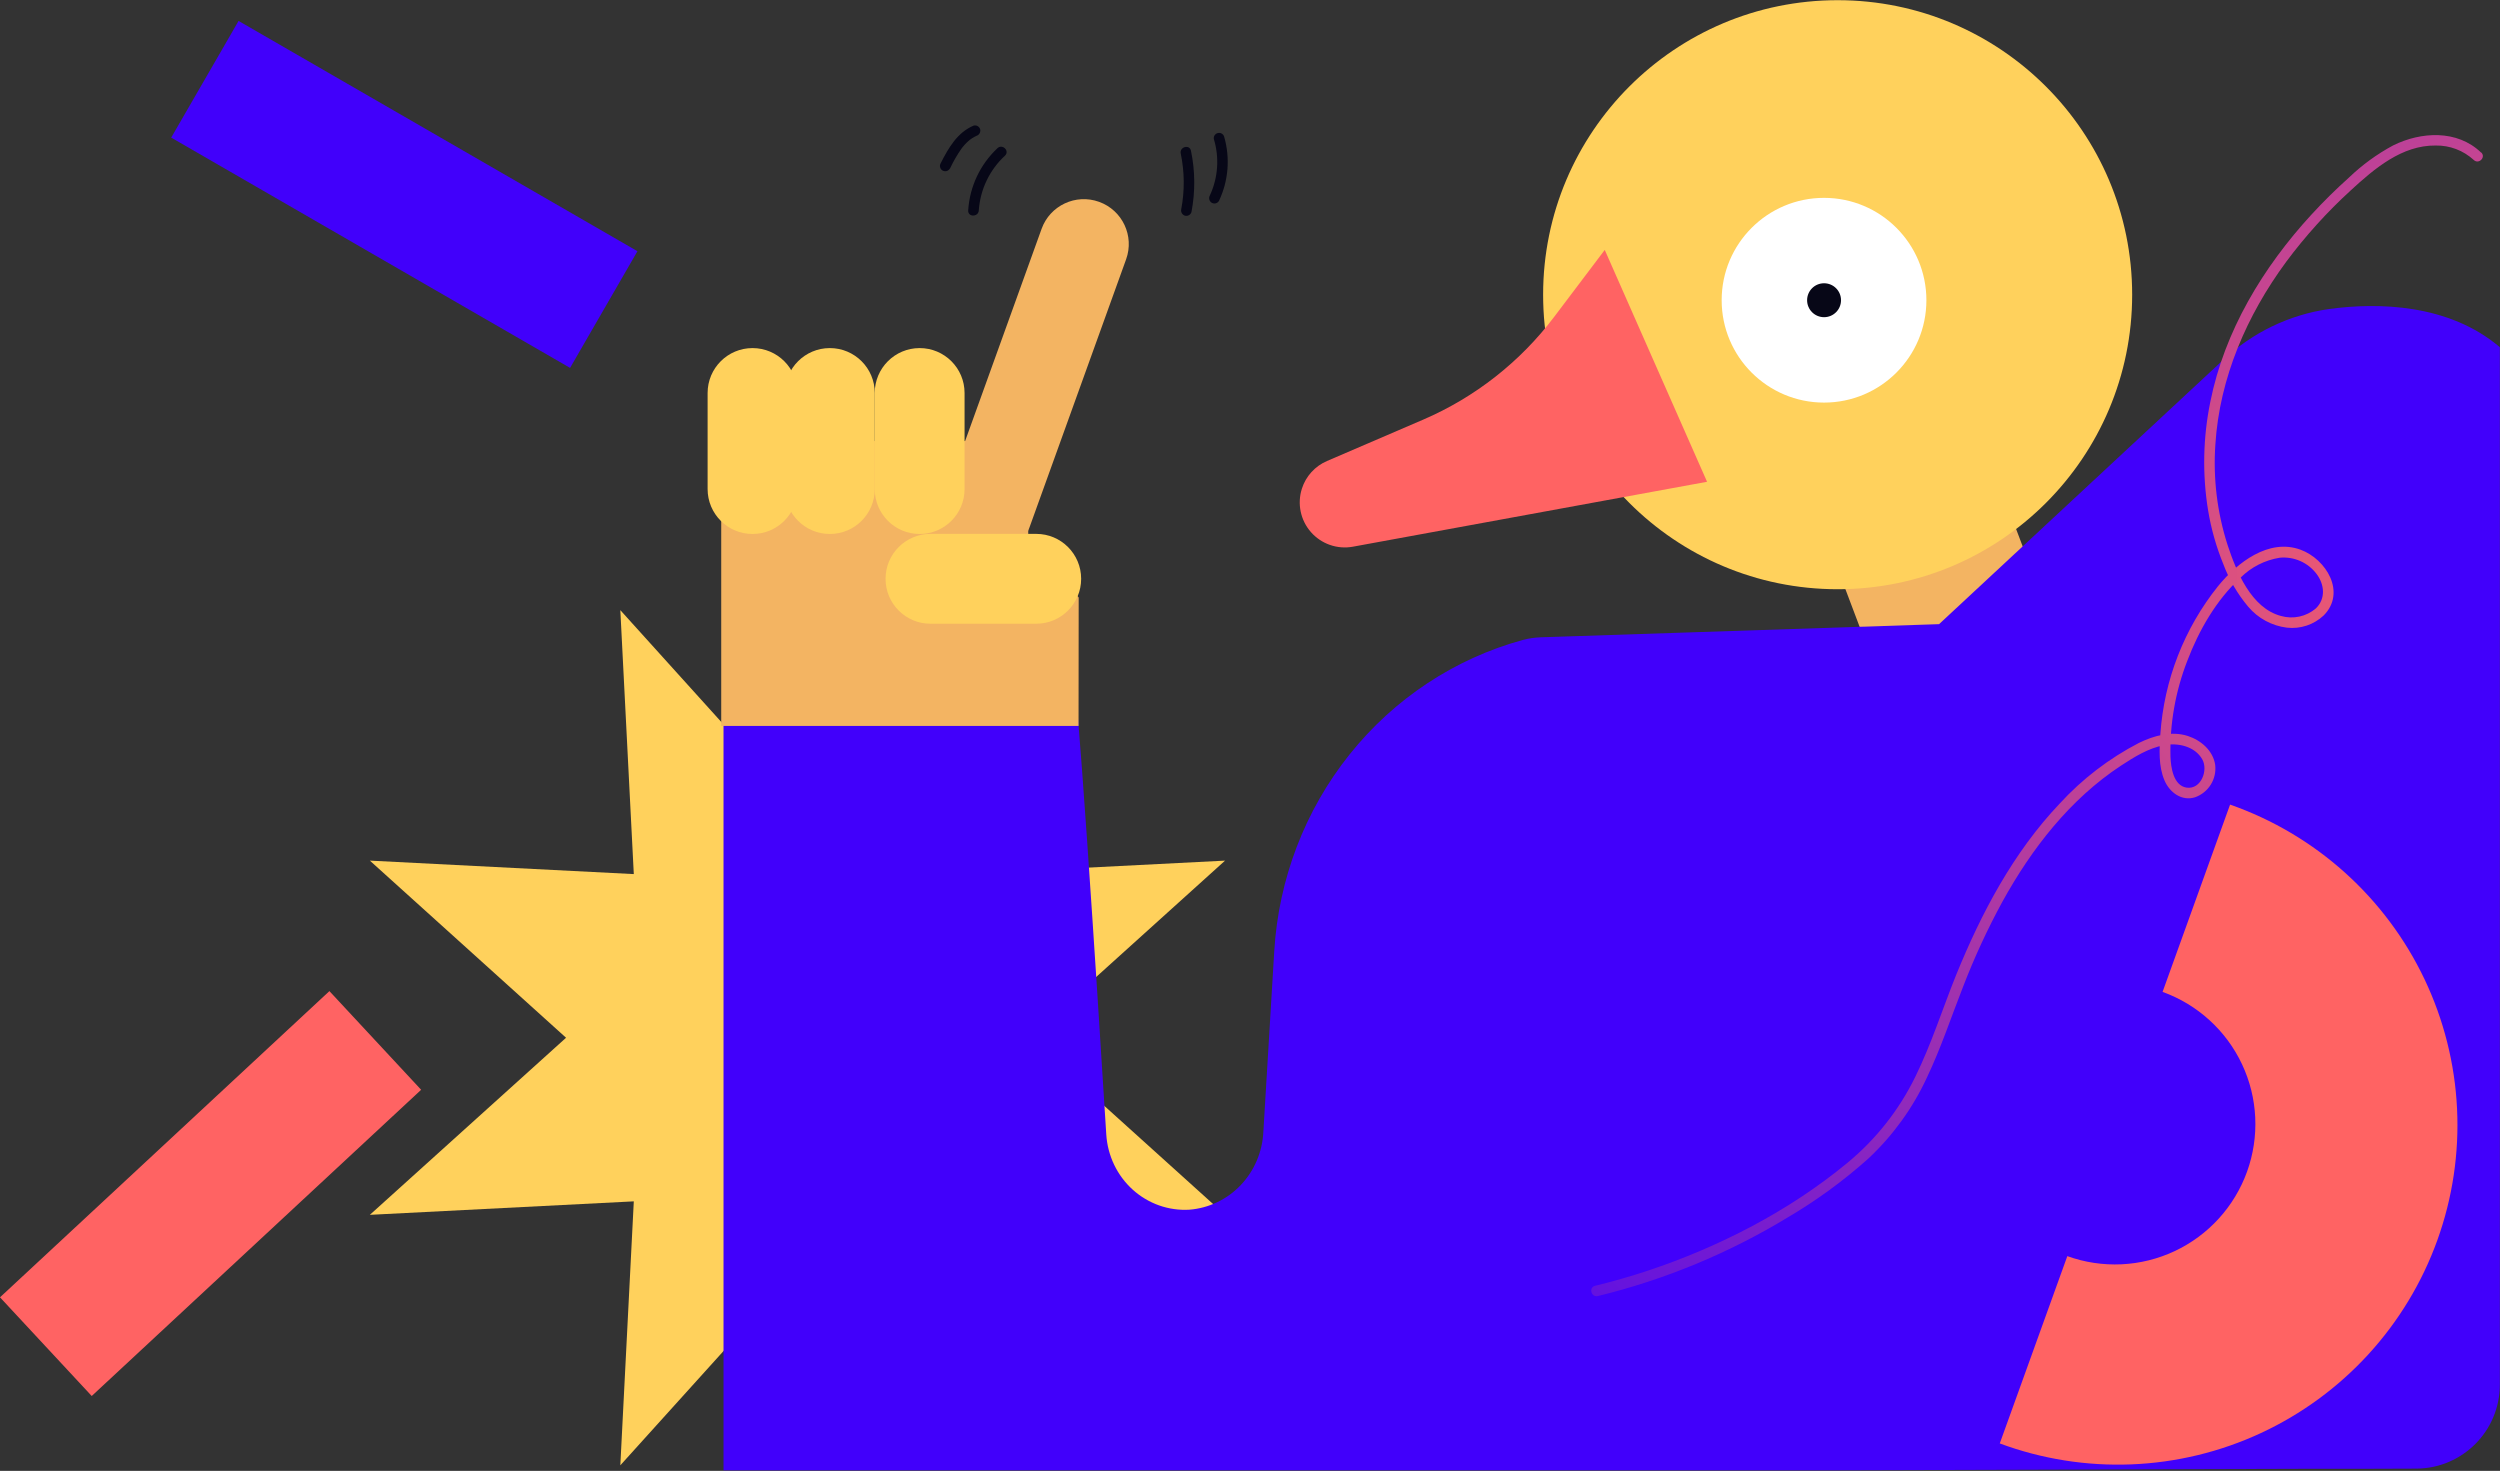 <svg viewBox="0 0 566 333" fill="none" xmlns="http://www.w3.org/2000/svg">
<rect x="0" y="0" width="566" height="333" fill="#333333" stroke="none"/>
<g clip-path="url(#clip0_8_62)">
<path d="M95.346 246.726L74.578 224.385L-0.001 293.713L20.766 316.054L95.346 246.726Z" fill="#FF6363"/>
<path d="M180.543 182.548L220.645 138.138L217.584 197.896L277.352 194.845L232.931 234.947L277.352 275.038L217.584 271.987L220.645 331.745L180.543 287.335L140.442 331.745L143.492 271.987L83.734 275.038L128.155 234.947L83.734 194.845L143.492 197.896L140.442 138.138L180.543 182.548Z" fill="#FFD15C"/>
<path d="M446.886 94.452L408.562 108.926L425.399 153.505L463.722 139.031L446.886 94.452Z" fill="#F3B462"/>
<path d="M416.043 133.402C452.869 133.402 482.722 103.549 482.722 66.723C482.722 29.897 452.869 0.043 416.043 0.043C379.217 0.043 349.363 29.897 349.363 66.723C349.363 103.549 379.217 133.402 416.043 133.402Z" fill="#FFD15C"/>
<path d="M363.315 56.58L386.48 109.075L306.298 123.772C304.565 124.09 302.779 123.953 301.115 123.375C299.45 122.798 297.963 121.798 296.8 120.475C295.636 119.151 294.836 117.549 294.476 115.824C294.117 114.099 294.21 112.31 294.748 110.632C295.191 109.242 295.928 107.963 296.909 106.883C297.89 105.803 299.092 104.946 300.433 104.371L322.179 95.018C333.953 89.955 344.202 81.908 351.914 71.671L363.315 56.58Z" fill="#FF6363"/>
<path d="M412.961 91.147C425.76 91.147 436.137 80.77 436.137 67.971C436.137 55.171 425.76 44.795 412.961 44.795C400.161 44.795 389.785 55.171 389.785 67.971C389.785 80.77 400.161 91.147 412.961 91.147Z" fill="white"/>
<path d="M412.968 71.81C415.089 71.81 416.808 70.091 416.808 67.971C416.808 65.85 415.089 64.131 412.968 64.131C410.848 64.131 409.129 65.85 409.129 67.971C409.129 70.091 410.848 71.81 412.968 71.81Z" fill="#070717"/>
<path d="M565.965 212.531V191.914V78.605C554.42 68.8 538.417 68.425 527.244 69.972C518.292 71.251 509.931 75.286 503.271 81.542L439.002 141.309L348.887 144.283C347.5 144.324 346.122 144.525 344.78 144.882C329.368 149.098 315.641 158.168 305.54 170.81C295.438 183.451 289.474 199.024 288.491 215.326L286.022 256.289C285.797 260.802 283.974 265.077 280.893 268.313C277.812 271.55 273.686 273.526 269.285 273.873C264.59 274.156 259.976 272.527 256.45 269.341C252.923 266.156 250.771 261.671 250.461 256.866C248.333 222.712 243.63 149.218 242.545 148.848C241.13 148.358 163.805 143.215 163.805 143.215V332.888H411.096H413.043C456.531 332.748 486.106 332.654 522.032 332.538C529.993 332.561 538.262 332.536 547.062 332.495C557.518 332.446 565.965 323.95 565.965 313.494V212.531Z" fill="#4100FB"/>
<path d="M163.285 141.22V99.86H232.791V122.257L244.214 135.28L244.182 164.353H163.285V141.22Z" fill="#F3B462"/>
<path d="M248.838 45.697L248.828 45.694C243.547 43.79 237.723 46.528 235.819 51.809L213.908 112.602C212.005 117.883 214.743 123.707 220.024 125.611L220.034 125.614C225.315 127.518 231.139 124.78 233.042 119.499L254.953 58.706C256.857 53.425 254.119 47.601 248.838 45.697Z" fill="#F3B462"/>
<path d="M170.378 78.807H170.367C164.754 78.807 160.203 83.357 160.203 88.971V110.728C160.203 116.341 164.754 120.892 170.367 120.892H170.378C175.991 120.892 180.542 116.341 180.542 110.728V88.971C180.542 83.357 175.991 78.807 170.378 78.807Z" fill="#FFD15C"/>
<path d="M187.882 78.807H187.871C182.258 78.807 177.707 83.357 177.707 88.971V110.728C177.707 116.341 182.258 120.892 187.871 120.892H187.882C193.495 120.892 198.046 116.341 198.046 110.728V88.971C198.046 83.357 193.495 78.807 187.882 78.807Z" fill="#FFD15C"/>
<path d="M208.214 78.807H208.203C202.59 78.807 198.039 83.357 198.039 88.971V110.728C198.039 116.341 202.59 120.892 208.203 120.892H208.214C213.827 120.892 218.378 116.341 218.378 110.728V88.971C218.378 83.357 213.827 78.807 208.214 78.807Z" fill="#FFD15C"/>
<path d="M244.773 131.046V131.035C244.773 125.421 240.223 120.871 234.609 120.871H210.655C205.042 120.871 200.491 125.421 200.491 131.035V131.046C200.491 136.659 205.042 141.21 210.655 141.21H234.609C240.223 141.21 244.773 136.659 244.773 131.046Z" fill="#FFD15C"/>
<path d="M267.319 34.752C268.185 38.902 268.224 43.182 267.437 47.347C267.36 47.656 267.405 47.981 267.562 48.257C267.719 48.533 267.975 48.738 268.279 48.83C268.586 48.912 268.913 48.869 269.189 48.711C269.464 48.554 269.666 48.293 269.751 47.987C270.628 43.403 270.588 38.691 269.634 34.123C269.314 32.608 266.999 33.248 267.319 34.762V34.752Z" fill="#070717"/>
<path d="M274.813 31.467C276.094 35.699 275.772 40.256 273.906 44.265C273.752 44.541 273.71 44.866 273.789 45.172C273.869 45.478 274.064 45.742 274.333 45.908C274.607 46.068 274.934 46.112 275.242 46.032C275.549 45.953 275.813 45.754 275.975 45.481C278.138 40.917 278.548 35.717 277.127 30.87C277.022 30.587 276.814 30.354 276.546 30.217C276.277 30.08 275.967 30.049 275.677 30.129C275.386 30.209 275.136 30.396 274.976 30.651C274.816 30.907 274.758 31.213 274.813 31.509V31.467Z" fill="#070717"/>
<path d="M221.598 47.645C221.918 42.904 224.04 38.466 227.528 35.241C228.658 34.174 226.963 32.489 225.832 33.545C221.903 37.227 219.53 42.271 219.198 47.645C219.102 49.191 221.502 49.18 221.598 47.645Z" fill="#070717"/>
<path d="M215.079 38.153C215.82 36.574 216.694 35.061 217.692 33.63L217.873 33.396C217.745 33.556 217.969 33.268 217.969 33.268L218.353 32.82C218.639 32.505 218.942 32.206 219.26 31.924L219.484 31.732C219.484 31.732 219.687 31.572 219.559 31.668C219.74 31.529 219.932 31.401 220.124 31.273C220.316 31.145 220.454 31.071 220.614 30.985L220.934 30.826C220.934 30.826 221.276 30.666 221.073 30.751C221.373 30.657 221.627 30.453 221.783 30.18C221.939 29.907 221.986 29.585 221.916 29.279C221.828 28.972 221.624 28.712 221.347 28.554C221.069 28.397 220.741 28.354 220.433 28.436C216.732 29.994 214.727 33.502 212.967 36.969C212.808 37.243 212.763 37.57 212.844 37.877C212.925 38.184 213.125 38.446 213.399 38.606C213.674 38.766 214 38.81 214.307 38.729C214.614 38.648 214.877 38.448 215.036 38.174L215.079 38.153Z" fill="#070717"/>
<path d="M561.702 34.524C556.305 29.33 548.114 29.789 541.8 32.924C538.16 34.883 534.802 37.327 531.818 40.188C528.842 42.854 525.984 45.669 523.285 48.613C512.343 60.526 503.64 74.924 500.43 90.912C498.757 99.035 498.583 107.395 499.918 115.581C500.607 119.727 501.755 123.783 503.341 127.675C504.661 131.196 506.569 134.467 508.983 137.349C511.207 139.987 514.346 141.686 517.771 142.105C519.276 142.273 520.799 142.112 522.236 141.633C523.672 141.155 524.987 140.369 526.09 139.332C531.231 134.128 526.656 126.609 520.875 124.465C513.655 121.788 506.488 127.408 502.189 132.677C494.501 142.265 489.934 153.979 489.103 166.241C488.868 169.664 488.655 173.451 490.042 176.693C491.204 179.402 493.934 181.46 496.974 180.5C498.45 179.973 499.704 178.959 500.529 177.626C501.355 176.293 501.703 174.72 501.518 173.163C501.048 169.963 498.318 167.595 495.321 166.625C491.588 165.42 487.642 166.55 484.24 168.203C477.516 171.691 471.455 176.329 466.333 181.908C455.827 192.968 448.575 206.694 442.869 220.73C439.776 228.409 437.28 236.344 433.622 243.788C429.933 251.338 424.662 258.005 418.168 263.338C405.007 274.195 389.19 282.312 373.054 287.687C369.115 288.988 365.137 290.129 361.119 291.11C359.615 291.473 360.255 293.787 361.759 293.425C376.912 289.724 391.408 283.721 404.74 275.624C411.248 271.798 417.361 267.336 422.989 262.303C428.549 257.104 433.051 250.879 436.246 243.97C439.445 237.261 441.76 230.211 444.469 223.322C447.009 216.736 449.976 210.323 453.353 204.124C459.976 192.126 468.647 180.927 480.208 173.333C483.173 171.392 486.383 169.387 489.914 168.715C493.049 168.107 496.91 168.939 498.595 171.915C499.982 174.357 498.339 178.815 495.022 178.314C492.047 177.845 491.481 173.707 491.396 171.318C491.219 163.902 492.513 156.526 495.204 149.614C497.806 142.756 501.773 135.813 507.223 130.821C509.643 128.398 512.768 126.804 516.15 126.267C517.732 126.118 519.326 126.376 520.78 127.017C522.234 127.657 523.5 128.658 524.458 129.925C526.272 132.304 526.592 135.557 524.299 137.754C523.229 138.664 521.95 139.297 520.577 139.594C519.204 139.892 517.779 139.846 516.427 139.46C509.655 137.679 506.285 129.339 504.322 123.377C501.965 116.035 501.027 108.31 501.56 100.617C502.509 85.547 508.685 71.394 517.558 59.321C521.92 53.451 526.835 48.012 532.234 43.078C537.566 38.182 543.784 32.861 551.431 32.946C554.621 32.891 557.709 34.063 560.059 36.22C561.179 37.286 562.875 35.601 561.755 34.524H561.702Z" fill="url(#paint0_radial_8_62)"/>
<path d="M129.065 83.292L144.316 56.876L54.012 4.739L38.76 31.155L129.065 83.292Z" fill="#4100FB"/>
<path d="M504.889 182.161C514.474 185.517 523.3 190.738 530.856 197.523C538.412 204.309 544.549 212.524 548.911 221.695C553.274 230.866 555.777 240.811 556.274 250.954C556.772 261.098 555.254 271.239 551.81 280.793C548.366 290.347 543.063 299.123 536.207 306.616C529.351 314.108 521.079 320.168 511.868 324.445C502.657 328.723 492.69 331.132 482.542 331.535C472.394 331.938 462.267 330.327 452.746 326.794L468.04 284.388C471.968 285.804 476.136 286.433 480.307 286.238C484.478 286.043 488.57 285.028 492.348 283.252C496.127 281.476 499.519 278.973 502.33 275.886C505.142 272.799 507.318 269.188 508.734 265.26C510.15 261.332 510.778 257.164 510.583 252.993C510.388 248.822 509.374 244.731 507.597 240.952C505.821 237.173 503.318 233.781 500.231 230.97C497.144 228.158 493.533 225.983 489.605 224.567L504.889 182.161Z" fill="#FF6363"/>
</g>
<defs>
<radialGradient id="paint0_radial_8_62" cx="0" cy="0" r="1" gradientUnits="userSpaceOnUse" gradientTransform="translate(562.517 114.039) rotate(142.903) scale(332.061 234.093)">
<stop stop-color="#FF6363"/>
<stop offset="1" stop-color="#4100FB"/>
</radialGradient>
<clipPath id="clip0_8_62">
<rect width="566" height="333" fill="white"/>
</clipPath>
</defs>
</svg>
